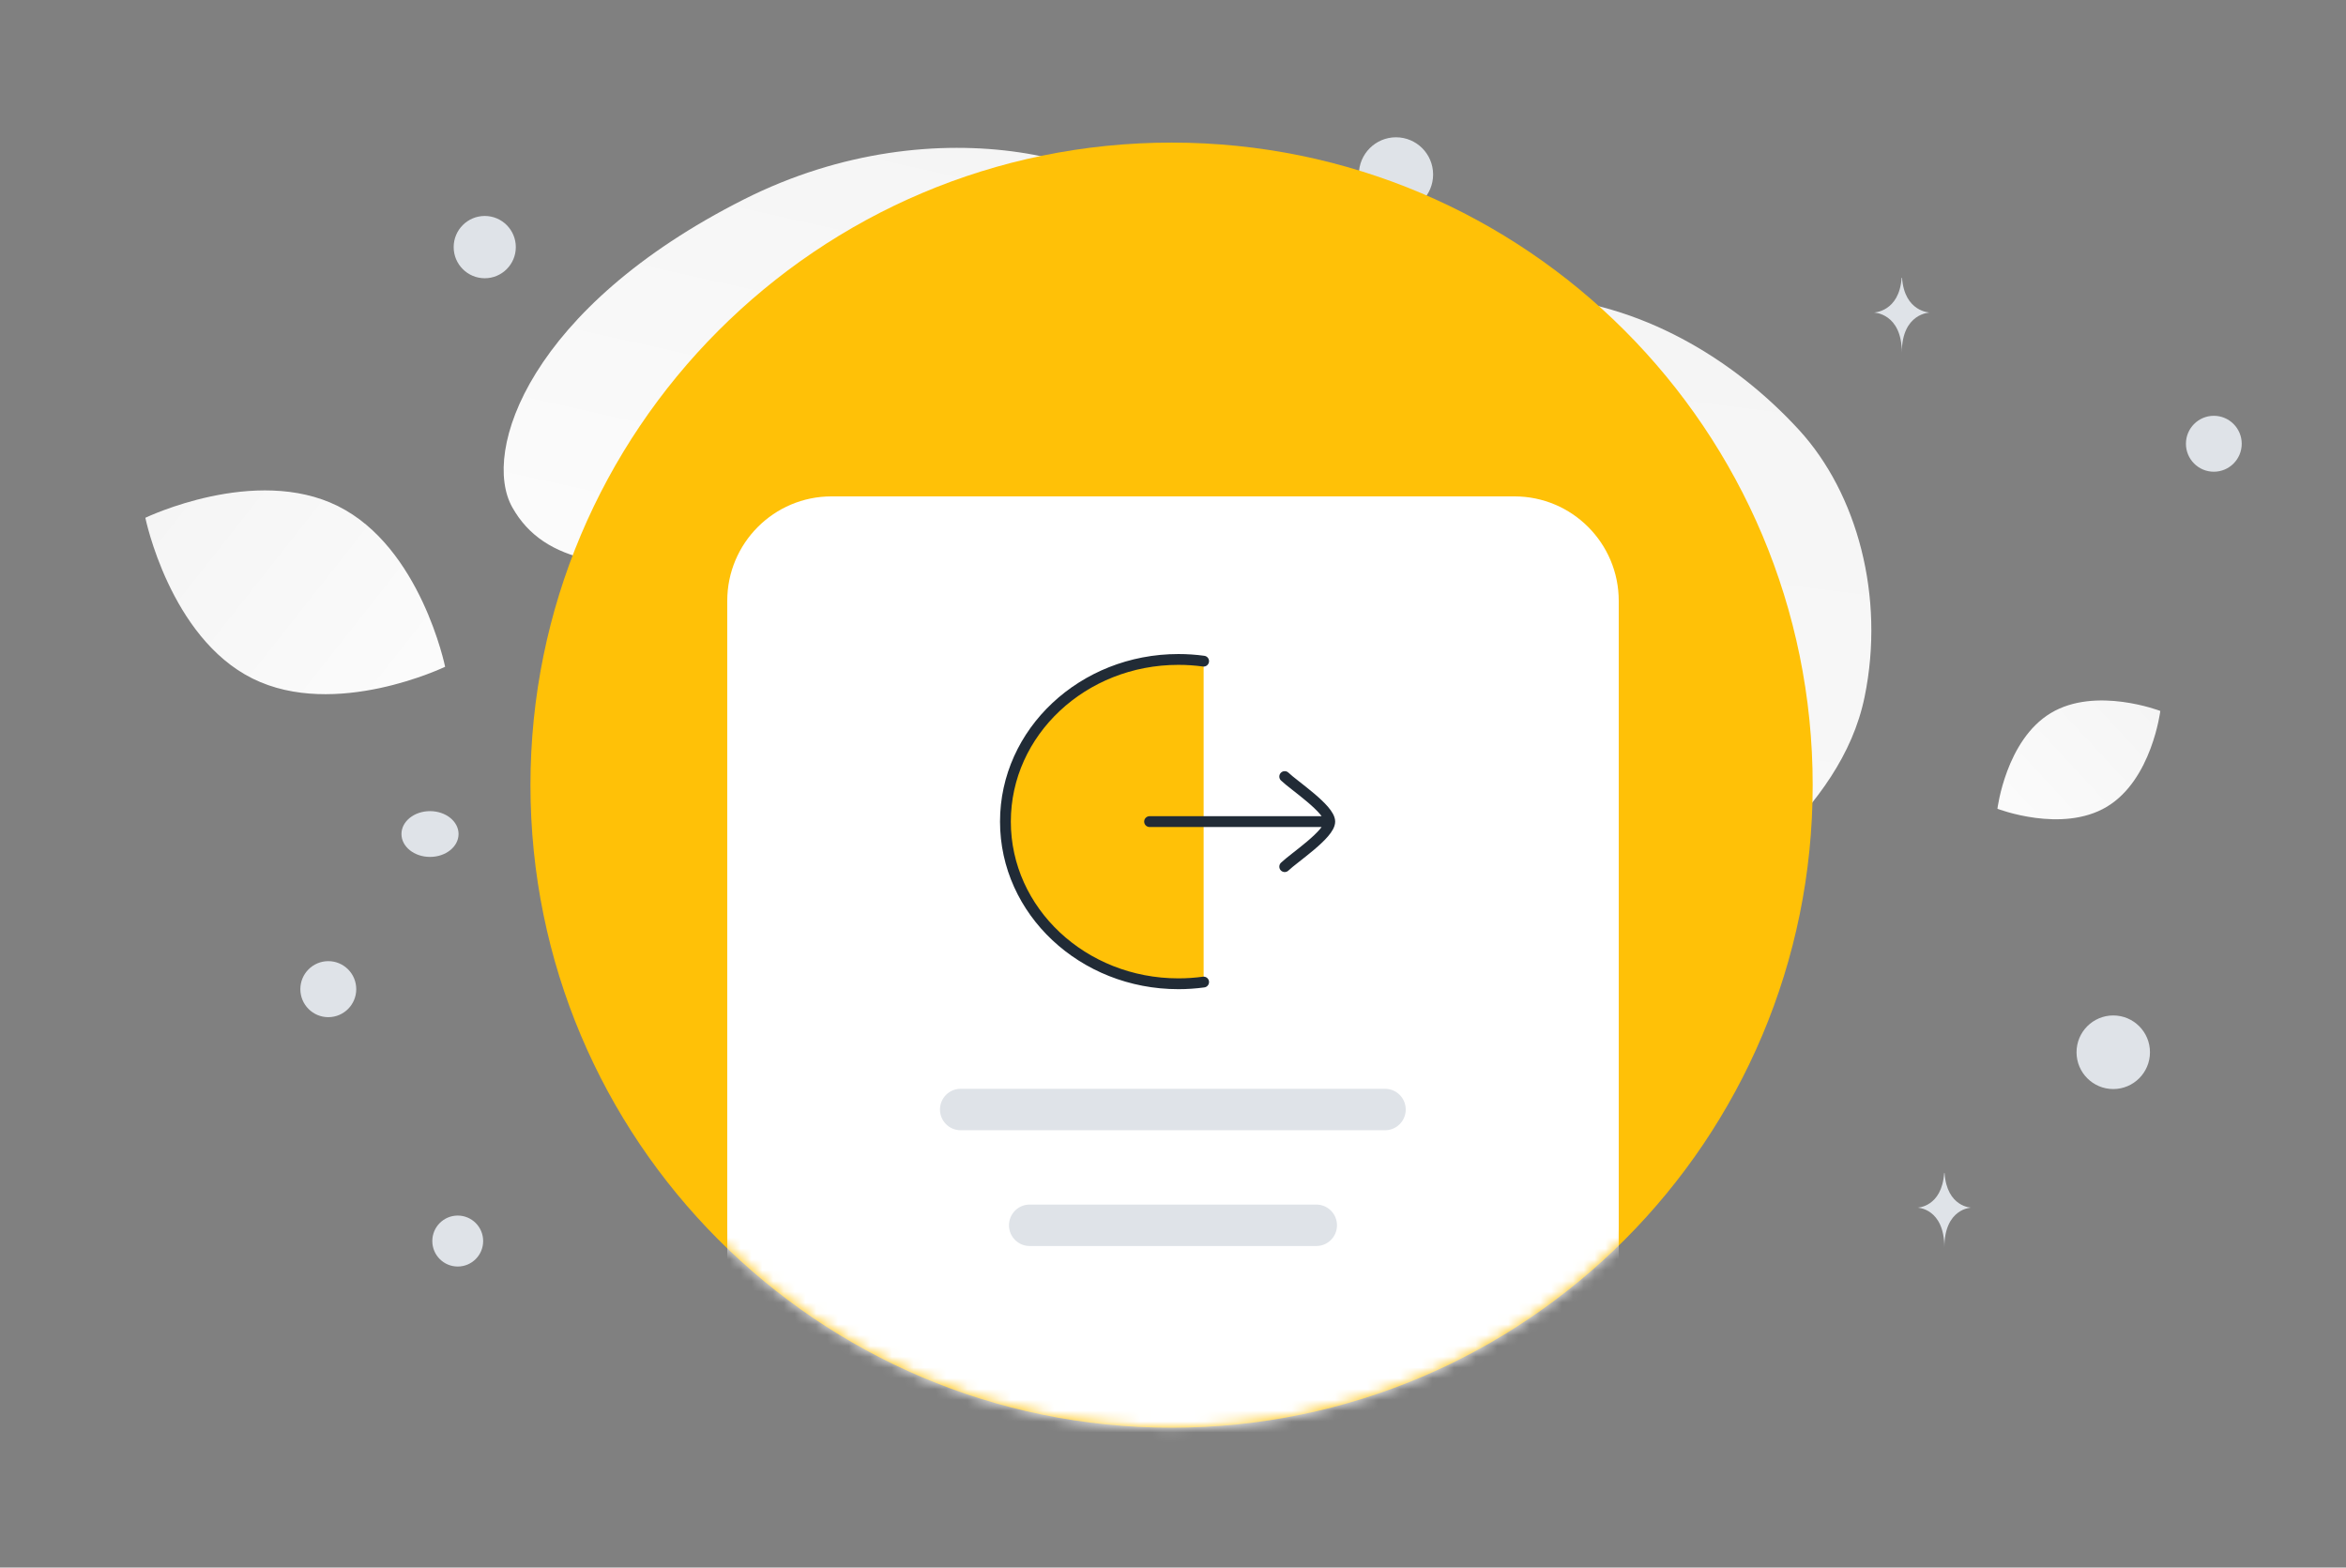 <svg width="217" height="145" viewBox="0 0 217 145" fill="none" xmlns="http://www.w3.org/2000/svg">
<rect x="0" y="0" width="217" height="145" fill="#808080" stroke="none"/>
<g clip-path="url(#clip0_24924_36087)">
<path d="M53.717 89.665C54.34 105.518 88.109 134.693 124.916 119.254C142.035 112.074 139.682 103.05 151.961 89.711C159.28 81.76 170.255 75.236 172.47 64.472C174.383 55.182 171.782 45.633 166.406 39.77C154.317 26.582 131.685 18.903 112.379 43.29C93.073 67.677 52.114 48.781 53.717 89.665Z" fill="url(#paint0_linear_24924_36087)"/>
<path d="M47.382 46.92C50.335 52.202 56.802 52.928 67.163 51.924C74.955 51.168 82.061 50.583 89.854 46.324C95.309 43.345 99.626 39.316 102.778 35.401C106.192 31.161 110.959 26.322 108.622 21.514C105.411 14.91 86.842 9.348 68.81 18.444C49.002 28.439 44.493 41.757 47.382 46.92Z" fill="url(#paint1_linear_24924_36087)"/>
<path d="M23.358 62.765C31.013 66.571 41.173 61.677 41.173 61.677C41.173 61.677 38.915 50.615 31.256 46.814C23.601 43.007 13.444 47.896 13.444 47.896C13.444 47.896 15.702 58.959 23.358 62.765Z" fill="url(#paint2_linear_24924_36087)"/>
<path d="M194.884 74.623C190.725 77.121 184.758 74.812 184.758 74.812C184.758 74.812 185.538 68.452 189.7 65.956C193.859 63.458 199.824 65.765 199.824 65.765C199.824 65.765 199.043 72.124 194.884 74.623Z" fill="url(#paint3_linear_24924_36087)"/>
<path d="M42.34 117.156C43.638 117.156 44.691 116.101 44.691 114.799C44.691 113.498 43.638 112.442 42.34 112.442C41.041 112.442 39.988 113.498 39.988 114.799C39.988 116.101 41.041 117.156 42.34 117.156Z" fill="#DFE3E8"/>
<path d="M195.471 100.739C197.347 100.739 198.868 99.215 198.868 97.335C198.868 95.455 197.347 93.931 195.471 93.931C193.596 93.931 192.075 95.455 192.075 97.335C192.075 99.215 193.596 100.739 195.471 100.739Z" fill="#DFE3E8"/>
<path d="M30.367 94.09C31.794 94.09 32.952 92.93 32.952 91.499C32.952 90.068 31.794 88.908 30.367 88.908C28.939 88.908 27.782 90.068 27.782 91.499C27.782 92.93 28.939 94.09 30.367 94.09Z" fill="#DFE3E8"/>
<path d="M44.838 25.738C46.425 25.738 47.712 24.449 47.712 22.858C47.712 21.267 46.425 19.977 44.838 19.977C43.251 19.977 41.964 21.267 41.964 22.858C41.964 24.449 43.251 25.738 44.838 25.738Z" fill="#DFE3E8"/>
<path d="M202.194 41.048C202.194 42.477 203.35 43.635 204.775 43.635C206.2 43.635 207.355 42.477 207.355 41.048C207.355 39.62 206.2 38.462 204.775 38.462C203.35 38.462 202.194 39.62 202.194 41.048Z" fill="#DFE3E8"/>
<path d="M129.127 19.582C131.023 19.582 132.56 18.041 132.56 16.141C132.56 14.241 131.023 12.7 129.127 12.7C127.231 12.7 125.694 14.241 125.694 16.141C125.694 18.041 127.231 19.582 129.127 19.582Z" fill="#DFE3E8"/>
<path d="M39.775 79.266C41.233 79.266 42.416 78.318 42.416 77.149C42.416 75.979 41.233 75.031 39.775 75.031C38.316 75.031 37.134 75.979 37.134 77.149C37.134 78.318 38.316 79.266 39.775 79.266Z" fill="#DFE3E8"/>
<path d="M175.935 25.697H175.897C175.674 28.861 173.327 28.91 173.327 28.91C173.327 28.91 175.915 28.96 175.915 32.616C175.915 28.96 178.504 28.91 178.504 28.91C178.504 28.91 176.158 28.861 175.935 25.697ZM179.867 108.507H179.831C179.617 111.661 177.364 111.71 177.364 111.71C177.364 111.71 179.849 111.761 179.849 115.405C179.849 111.761 182.334 111.71 182.334 111.71C182.334 111.71 180.081 111.661 179.867 108.507Z" fill="#DFE3E8"/>
<path d="M108.368 132.066C141.12 132.066 167.67 105.455 167.67 72.628C167.67 39.801 141.12 13.19 108.368 13.19C75.617 13.19 49.066 39.801 49.066 72.628C49.066 105.455 75.617 132.066 108.368 132.066Z" fill="#FFC107"/>
<mask id="mask0_24924_36087" style="mask-type:alpha" maskUnits="userSpaceOnUse" x="49" y="13" width="119" height="120">
<path d="M108.368 132.066C141.12 132.066 167.67 105.455 167.67 72.628C167.67 39.801 141.12 13.19 108.368 13.19C75.617 13.19 49.066 39.801 49.066 72.628C49.066 105.455 75.617 132.066 108.368 132.066Z" fill="#666AF6"/>
</mask>
<g mask="url(#mask0_24924_36087)">
<path d="M140.085 45.917H76.914C71.588 45.917 67.269 50.245 67.269 55.584V123.734C67.269 129.072 71.588 133.4 76.914 133.4H140.085C145.412 133.4 149.73 129.072 149.73 123.734V55.584C149.73 50.245 145.412 45.917 140.085 45.917Z" fill="white"/>
<path fill-rule="evenodd" clip-rule="evenodd" d="M86.946 102.633C86.946 101.575 87.801 100.717 88.855 100.717H128.118C129.172 100.717 130.027 101.575 130.027 102.633C130.027 103.691 129.172 104.549 128.118 104.549H88.855C87.801 104.549 86.946 103.691 86.946 102.633ZM93.329 113.342C93.329 112.283 94.184 111.426 95.238 111.426H121.76C122.815 111.426 123.669 112.283 123.669 113.342C123.669 114.4 122.815 115.258 121.76 115.258H95.238C94.184 115.258 93.329 114.4 93.329 113.342Z" fill="#DFE3E8"/>
<path d="M93 76C93 84.284 99.716 91 108 91C109.146 91 110.261 90.872 111.333 90.628V61.372C110.261 61.128 109.146 61 108 61C99.716 61 93 67.716 93 76Z" fill="#FFC107"/>
<path d="M111.333 61.158C110.572 61.054 109.793 61 109 61C100.163 61 93 67.716 93 76C93 84.284 100.163 91 109 91C109.793 91 110.572 90.946 111.333 90.842" stroke="#212B36" stroke-linecap="round"/>
<path d="M123 76L106.333 76M123 76C123 74.833 119.676 72.652 118.833 71.833M123 76C123 77.167 119.676 79.347 118.833 80.166" stroke="#212B36" stroke-linecap="round" stroke-linejoin="round"/>
</g>
</g>
<defs>
<linearGradient id="paint0_linear_24924_36087" x1="99.342" y1="180.745" x2="132.664" y2="-84.88" gradientUnits="userSpaceOnUse">
<stop stop-color="white"/>
<stop offset="1" stop-color="#EEEEEE"/>
</linearGradient>
<linearGradient id="paint1_linear_24924_36087" x1="67.275" y1="81.154" x2="93.711" y2="-37.366" gradientUnits="userSpaceOnUse">
<stop stop-color="white"/>
<stop offset="1" stop-color="#EEEEEE"/>
</linearGradient>
<linearGradient id="paint2_linear_24924_36087" x1="52.755" y1="74.638" x2="-10.498" y2="24.72" gradientUnits="userSpaceOnUse">
<stop stop-color="white"/>
<stop offset="1" stop-color="#EEEEEE"/>
</linearGradient>
<linearGradient id="paint3_linear_24924_36087" x1="178.789" y1="82.666" x2="212.327" y2="51.576" gradientUnits="userSpaceOnUse">
<stop stop-color="white"/>
<stop offset="1" stop-color="#EEEEEE"/>
</linearGradient>
<clipPath id="clip0_24924_36087">
<rect width="217" height="145" fill="white"/>
</clipPath>
</defs>
</svg>
